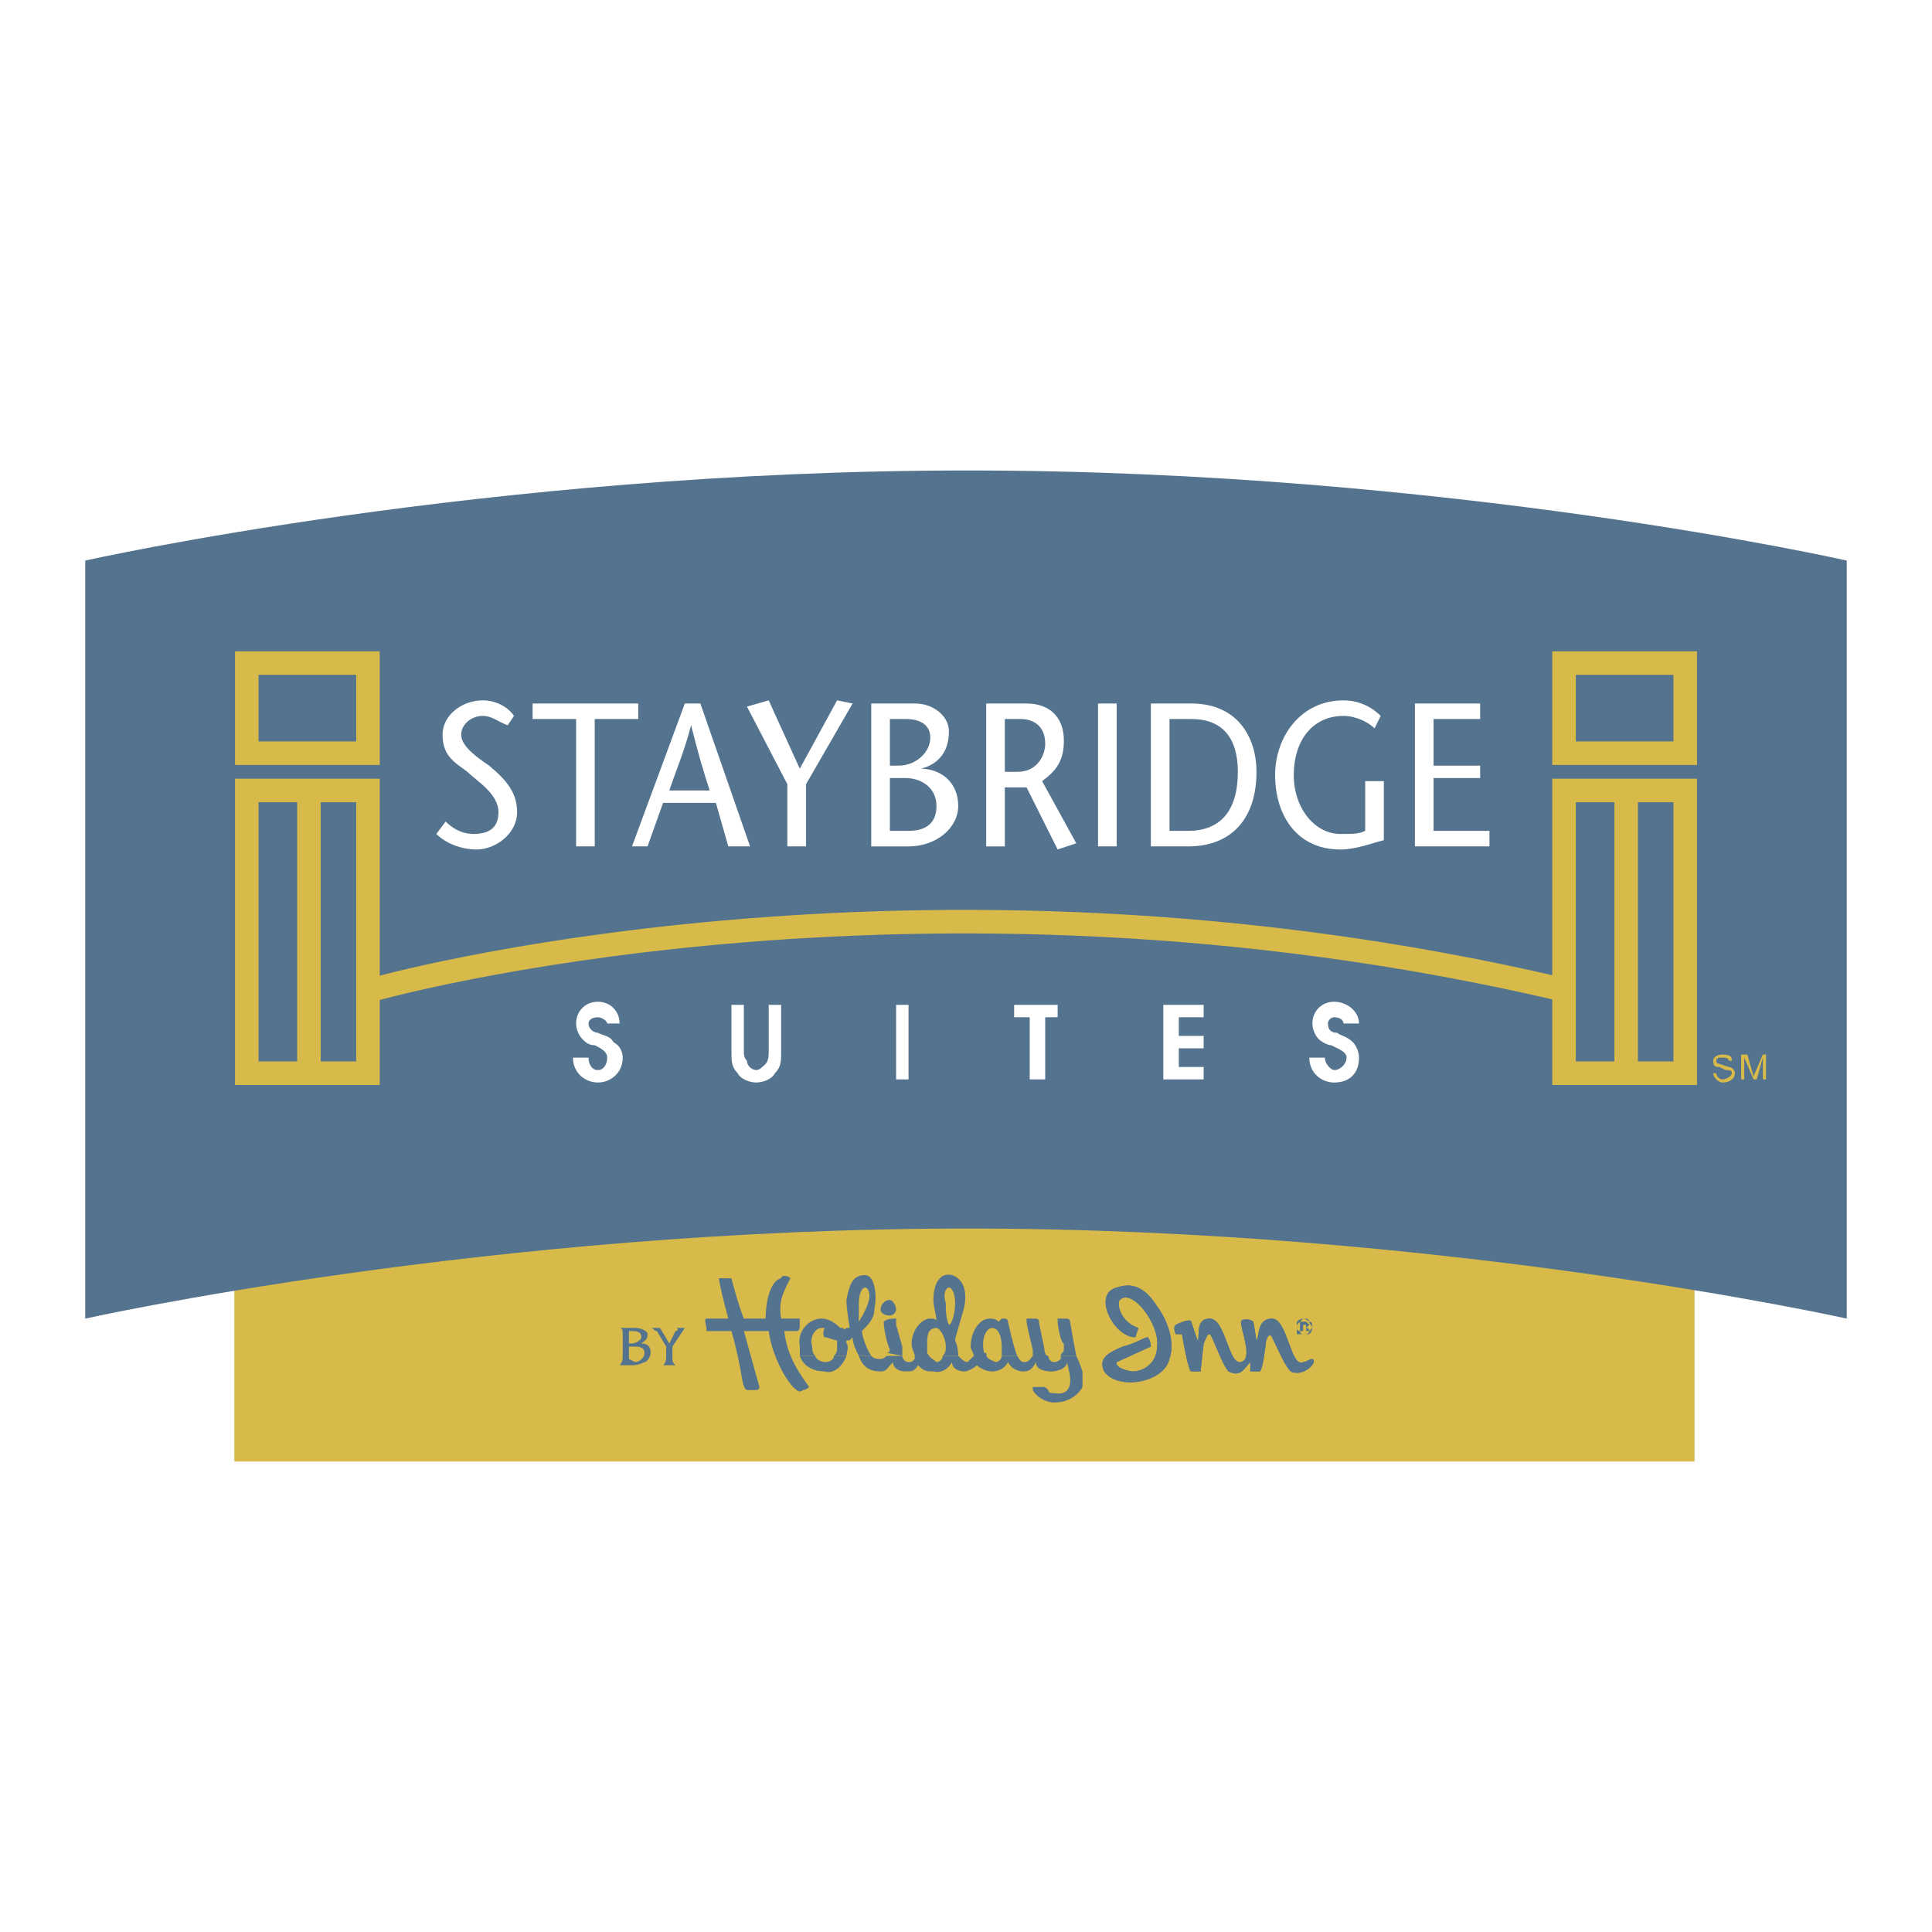 <svg xmlns="http://www.w3.org/2000/svg" width="2500" height="2500" viewBox="0 0 192.756 192.756"><path fill-rule="evenodd" clip-rule="evenodd" fill="#fff" d="M0 0h192.756v192.756H0V0z"/><path fill-rule="evenodd" clip-rule="evenodd" fill="#d7ba49" d="M169.064 112.031v33.785H23.382v-33.785h145.682z"/><path d="M96.533 46.939c48.043 0 87.719 8.989 87.719 8.989v75.63s-40.295-8.988-87.719-8.988c-47.734 0-88.029 8.988-88.029 8.988v-75.63s39.985-8.989 88.029-8.989z" fill-rule="evenodd" clip-rule="evenodd" fill="#54738e"/><path d="M50.659 72.356c-.93-.31-1.55-.93-2.479-.93-1.24 0-2.17.93-2.17 1.859 0 .931.93 1.86 2.79 3.1 1.859 1.549 2.789 2.79 2.789 4.649 0 2.169-2.169 3.719-4.029 3.719-1.55 0-3.1-.62-4.029-1.55l.93-1.24c.62.62 1.55 1.24 2.79 1.24 1.55 0 2.48-.62 2.48-2.169 0-1.86-2.17-3.1-3.1-4.03-1.24-.93-2.479-1.55-2.479-3.72 0-1.859 1.859-3.409 4.029-3.409 1.24 0 2.479.62 3.1 1.55l-.622.931zM57.478 84.445V71.736h-4.34v-1.549h10.539v1.549h-4.34v12.709h-1.859zM69.876 70.187l4.959 14.258h-2.17l-1.24-4.34h-5.27l-1.55 4.34h-1.55l5.27-14.258h1.551zm.93 8.678c-.62-1.86-1.24-4.029-1.859-6.509-.62 2.48-1.55 4.649-2.17 6.509h4.029zM78.555 84.445v-6.199l-4.029-7.749 2.169-.621 3.1 6.819 3.72-6.819 1.549.311-4.649 8.059v6.199h-1.86zM86.924 84.445V70.187h4.339c1.86 0 3.41 1.24 3.41 2.79 0 2.479-1.55 3.41-2.79 3.719 1.859 0 3.719 1.24 3.719 3.72 0 2.169-2.17 4.03-4.959 4.03h-3.719v-.001zm1.86-1.55h1.86c1.549 0 2.789-.62 2.789-2.48s-1.549-2.79-3.1-2.79h-1.549v5.27zm0-6.509h.93c1.55 0 3.1-1.24 3.1-2.79 0-1.24-.93-1.86-2.48-1.86h-1.549v4.65h-.001zM98.393 70.187h4.029c2.17 0 3.721 1.24 3.721 3.719 0 2.17-.93 3.1-2.17 4.029l3.408 6.2-1.859.62-3.1-6.199h-2.17v5.89h-1.859V70.187zm1.859 6.818h1.24c2.17 0 2.789-1.859 2.789-2.789 0-1.86-1.238-2.48-2.479-2.48h-1.551v5.269h.001zM111.412 70.187v14.258h-1.861V70.187h1.861zM118.85 70.187c4.65 0 6.51 3.41 6.51 6.819 0 4.649-2.48 7.439-6.818 7.439h-3.721V70.187h4.029zm-2.17 12.708h1.861c3.1 0 4.959-1.86 4.959-5.89 0-3.409-1.551-5.269-4.65-5.269h-2.17v11.159zM138.068 77.935v5.89c-1.24.31-2.791.93-4.34.93-4.34 0-6.51-3.409-6.51-7.439 0-3.719 2.48-7.439 6.82-7.439 1.859 0 3.1.93 3.719 1.55l-.619 1.24c-.621-.62-1.861-1.24-3.1-1.24-3.1 0-4.959 2.479-4.959 5.889s2.168 5.889 4.648 5.889c1.24 0 1.859 0 2.479-.31v-4.96h1.862zM147.676 71.736h-4.649v4.65h4.649v1.239h-4.649v5.27h5.578v1.55h-7.437V70.187h6.508v1.549z" fill-rule="evenodd" clip-rule="evenodd" fill="#fff"/><path d="M36.71 66.157v8.989H24.622v-8.989H36.71zm0 12.708v28.207H24.622V78.865H36.71zm-5.889 0v28.207m137.314-40.915v8.989h-12.09v-8.989h12.09zm0 12.708v28.207h-12.09V78.865h12.09zm-5.891 0v28.207M37.331 98.703s53.623-15.188 118.406 0" fill="none" stroke="#d7ba49" stroke-width="2.35" stroke-miterlimit="2.613"/><path d="M172.473 105.832c0-.311-.309-.311-.619-.311s-.619 0-.619.311.309.311.309.311l.93.309c.311 0 .621.311.621.621 0 .619-.621.93-1.24.93-.311 0-.619-.311-.619-.311-.311-.311-.311-.619-.311-.619h.311c0 .309.309.619.619.619s.93-.311.93-.619c0-.311-.311-.311-.619-.311l-.621-.311c-.309 0-.619 0-.619-.619 0-.311.311-.619.93-.619.93 0 .93.309.93.619h-.313zM175.883 107.691v-1.549-.621l-.619 2.17h-.311l-.93-2.17v2.17h-.311v-2.479h.621l.619 2.168.93-2.168h.311v2.479h-.31z" fill-rule="evenodd" clip-rule="evenodd" fill="#d7ba49"/><path d="M58.718 105.521c0 .621.31 1.24.93 1.24.62 0 .93-.619.93-1.24 0-.619-.62-.93-1.24-1.238-.62 0-.93-.311-1.24-.621s-.62-.93-.62-1.549c0-1.24.93-2.17 2.169-2.17s2.17.93 2.17 2.17h-1.24c0-.311-.62-.621-.93-.621-.62 0-.93.311-.93.621 0 .619.62.93.93.93.62.309 1.24.309 1.55.93.62.311.93.93.93 1.549 0 1.551-1.24 2.48-2.48 2.48s-2.48-.93-2.48-2.48h1.551v-.001zM74.216 100.252v4.65c0 .311 0 .619.31.93 0 .619.62.93.93.93s.62-.311.93-.619c.31-.311.31-.93.31-1.24v-4.65h1.24v4.65c0 .93 0 1.549-.62 2.17-.31.619-1.24.93-1.86.93-.62 0-1.55-.311-1.859-.93-.62-.621-.62-1.24-.62-2.17v-4.65h1.239v-.001zM90.644 100.252v7.439h-1.24v-7.439h1.24zM102.732 101.492h-1.55v-1.24h4.339v1.24h-1.24v6.199h-1.549v-6.199zM116.061 100.252h4.029v1.24h-2.479v1.86h2.479v1.24h-2.479v1.859h2.479v1.24h-4.029v-7.439zM132.178 105.521c0 .621.621 1.24.932 1.24.619 0 1.238-.619 1.238-1.24 0-.619-.93-.93-1.549-1.238-.311 0-.93-.311-1.24-.621s-.619-.93-.619-1.549c0-1.24.93-2.17 2.17-2.17 1.238 0 2.479.93 2.479 2.17h-1.549c0-.311-.311-.621-.93-.621-.311 0-.621.311-.621.621 0 .619.311.93.93.93.311.309.93.309 1.551.93.309.311.619.93.619 1.549 0 1.551-.93 2.48-2.479 2.48-1.24 0-2.48-.93-2.48-2.48h1.548v-.001z" fill-rule="evenodd" clip-rule="evenodd" fill="#fff"/><path d="M62.127 133.109c0-.311 0-.621-.31-.621h1.55c.62 0 1.24.311 1.24.621 0 .619-.31.619-.62.93.62 0 .93.309.93.93 0 .309-.31.93-.62.93-.62.311-.93.311-1.55.311h-.93c.31-.311.31-.621.31-.932v-2.169zm1.24 2.789c.31 0 .93-.311.93-.93 0-.621-.62-.621-1.24-.621h-.31v1.24l.62.311zm-.31-1.859c.31 0 .93-.311.93-.621 0-.619-.62-.619-.93-.619h-.31v1.24h.31zM67.087 135.277c0 .621 0 .621.31.932h-1.24c.31-.311.31-.621.31-.932v-.93l-.93-1.549c-.31 0-.31-.311-.62-.311h.931l.93 1.551.62-1.24c.31 0 .31-.311 0-.311h.93l-1.24 1.859v.931h-.001zM125.359 133.729c.311-.311 0-2.17 1.551-2.17 1.549 0 1.859 4.959 3.1 4.34.309 0 .619-.311.93-.311.619.311-.93 1.859-2.17 1.24-.621-.619-1.24-2.17-1.859-3.41-.311-.619-.621.311-.621.621 0 0-.311 2.789-.619 2.789h-.93v-.93c-.621.619-.932 1.549-2.17.93-.621-.619-1.551-3.41-1.859-3.719-.311 0-.311.309-.621.93l-.311 2.789h-.93c-.309 0-.93-3.719-.93-3.719h-.619s-.311-.621 0-.932c.619-.309 1.549-.619 1.549-.309l.621 1.859c.309-.311-.311-2.17 1.24-2.17 1.549 0 1.859 4.65 3.098 4.34 1.24-.311 0-3.1 0-4.029 0-.311.932-.311 1.24 0l.31 1.861zM112.031 134.348c1.24-.309 2.17-.93 2.48-.93.309.311.309.93.309.93l-3.408 1.551s-.311.619 1.549.93c1.24 0 2.48-.93 2.48-2.48.309-2.17-2.48-5.889-3.721-4.648-.309.311 0 2.17 1.859 2.789l-.309.93c-2.17 0-4.34-4.34-1.859-4.959.93-.311 2.479-.619 4.029 1.859.93 1.24 1.859 3.41 1.238 5.27-.619 2.48-5.268 3.1-6.508 1.24-.619-1.242.31-1.861 1.861-2.482zM76.695 132.799h-2.479l1.55 5.58s0 .309-.31.309h-.93c-.62-.309-.31-1.549-1.55-5.889h-2.48c0-.621-.311-1.24 0-1.24h2.169s-.93-3.41-.93-4.029c-.31 0 0 0 0 0h1.24s.62 2.48 1.24 4.029h2.169c0-1.24.31-3.719 1.55-4.029 0-.311.62-.311.93 0-.62 1.24-1.24 2.17-.93 4.029h1.86v.311c0 .619 0 .93-.31.93h-1.24c.31 2.789 1.859 4.648 2.479 5.58 0 0-.31.309-.62.309-.31.311-.62 0-.62 0-.928-.621-2.478-3.412-2.788-5.89z" fill-rule="evenodd" clip-rule="evenodd" fill="#54738e"/><path d="M112.031 134.348c1.24-.309 2.17-.93 2.48-.93.309.311.309.93.309.93l-3.408 1.551s-.311.619 1.549.93c1.24 0 2.48-.93 2.48-2.48.309-2.17-2.48-5.889-3.721-4.648-.309.311 0 2.17 1.859 2.789l-.309.93c-2.17 0-4.34-4.34-1.859-4.959.93-.311 2.479-.619 4.029 1.859.93 1.24 1.859 3.41 1.238 5.27-.619 2.48-5.268 3.1-6.508 1.24-.619-1.242.31-1.861 1.861-2.482zM125.359 133.729c.311-.311 0-2.17 1.551-2.17 1.549 0 1.859 4.959 3.1 4.34.309 0 .619-.311.93-.311.619.311-.93 1.859-2.17 1.24-.621-.619-1.24-2.17-1.859-3.41-.311-.619-.621.311-.621.621 0 0-.311 2.789-.619 2.789h-.93v-.93c-.621.619-.932 1.549-2.17.93-.621-.619-1.551-3.41-1.859-3.719-.311 0-.311.309-.621.93l-.311 2.789h-.93c-.309 0-.93-3.719-.93-3.719h-.619s-.311-.621 0-.932c.619-.309 1.549-.619 1.549-.309l.621 1.859c.309-.311-.311-2.17 1.24-2.17 1.549 0 1.859 4.65 3.098 4.34 1.24-.311 0-3.1 0-4.029 0-.311.932-.311 1.24 0l.31 1.861zM79.795 135.277c.31.932 1.24 1.551 2.48 1.551.93.311 1.86-.619 2.169-1.551h-1.24c0 .311-.31.621-.93.621-.311 0-.93-.311-.93-.621h-1.549zm5.889 0c.311.932.93 1.551 2.17 1.551.62 0 .62-.311 1.24-.93 0 .619.62.93 1.24.93s.93 0 1.24-.619c.62.619.93.619 1.55.619 1.24.311 1.859-.93 1.859-.93 0 .619.62.93 1.24.93.31 0 .929-.311 1.24-.619.311.309.93.619 1.551.619.619 0 1.238-.311 1.549-.93.311.619.93.93 1.551.93.619 0 .93-.311 1.238-.93 0 .619.621.93 1.551.93.619 0 1.549-.311 1.549-.93 0 0 .311 1.24.311 1.549 0 0 .311 1.861-1.549 1.551-.311 0-.621 0-.621-.311-.311-.309-.311-.309-.619-.309h-.93v.309c.309.621 1.238 1.24 2.17 1.24 1.549 0 2.479-.93 2.789-1.549v-1.551s-.311-.93-.621-1.551h-1.549v.311s-.311.311-.619.311c-.621 0-.621-.621-.621-.621s-.311 0-.311-.309l-1.238.309c-.311.311-.311.621-.93.621-.311 0-.621-.621-.621-.621h-1.549c0 .311-.311.621-.621.621-.619-.311-.93-.311-.93-.93l-1.24.309-.619.621c-.31 0-.62-.311-.93-.621h-1.55c0 .311-.31.621-.62.621-.31-.311-.62-.311-.93-.93l-1.24.309v.311c-.31.311-.31.311-.62.311-.311 0-.62-.311-.62-.621h-1.55s-.31.311-.62.311-.62 0-.93-.311h-1.24v-.001z" fill-rule="evenodd" clip-rule="evenodd" fill="#54738e"/><path d="M81.345 135.277c-.31-.309-.31-.619-.31-.93-.31-.93.31-1.859.93-1.859h.311s-.311.621 0 .93c.31 0 .93.311 1.24.311v.93s0 .311-.31.619h1.24c0-.309.31-.93 0-1.238v-.311h.31l.31-.311c0 .621.31 1.24.62 1.859h1.24c-.62-.93-.93-2.168-.93-2.479.62-.621 1.24-1.24 1.24-2.17.31-1.551 0-3.41-.93-3.41-1.24 0-1.55.93-1.86 2.48 0 .93.31 2.479.31 2.789h-.31s-.31.311-.31 0h-.31c-.62-.619-1.24-.93-1.86-.93-1.239 0-2.479 1.24-2.169 2.789v.93h1.548v.001zm8.679 0v-.93l-.62-2.17v-.309-.311c-.31 0-.93 0-1.24.311 0 .619.31 2.17.62 2.789 0 0 0 .311-.31.311l1.55.309zm2.479 0v-1.238c0-.621 0-1.551.93-1.551.31 0 .93.93.93 1.859 0 .311 0 .621-.31.93h1.55c0-.93-.31-1.549-.31-1.549 0-.311.62-2.17.93-3.41.31-1.859-.31-2.789-1.24-3.1-1.24-.309-1.859.93-1.859 2.48 0 .619.31 1.549.31 2.17 0-.311-.31-.311-.62-.311-.93 0-1.86 1.24-1.86 2.48 0 .619.31.93.31 1.238h1.239v.002zm5.89 0c-.311-.309-.311-.93-.311-1.238 0-.621.311-1.551.932-1.551.619 0 .93.93.93 1.859v.93h1.549c-.311-.619-.93-3.408-.93-3.408 0-.311-.311-.311-.311-.311h-.309l-.311.311c-.311-.311-.619-.311-.93-.311-.93 0-1.86 1.24-1.86 2.789 0 .311.309.621.309.93h1.242zm5.888 0c0-.619-.619-3.1-.619-3.408 0-.311-.311-.311-.311-.311H102.421v.311c0 .309.621 2.789.621 2.789v.619h1.239zm3.1 0c-.309-1.549-.619-3.408-.619-3.408 0-.311-.311-.311-.311-.311H105.521v.311c0 .309.311 2.17.621 2.17v.619c0 .311-.311.311-.311.619h1.55zm-21.697-3.408v-1.859c0-.932.311-1.551.62-1.551.31 0 .62.619.31 1.551-.31.929-.93 1.859-.93 1.859zm9.609-1.859c0 .93-.311 2.168-.62 2.168-.31-.619-.31-1.549-.31-2.168-.31-.932 0-1.551.31-1.551s.62.619.62 1.551zm-7.439.619c0-.311.31-.93.93-.93.31 0 .62.619.62.93s-.31.619-.62.619c-.62 0-.93-.309-.93-.619zM129.699 132.799h.311v-.311h.309v.311h.311c0-.311-.311-.311-.311-.311l.311-.311-.311-.309h-.62v.931zm.619-.311h-.309v-.311h.309v.311zm.311-.619c0-.311-.311-.311-.619-.311 0 0-.311 0-.621.311v1.24h1.24c.311-.311.311-.621.311-.621-.001-.31-.001-.619-.311-.619zm0 0c0 .309.311.309.311.619l-.311.311c0 .311-.311.311-.619.311 0 0-.311 0-.311-.311-.311 0-.311-.311-.311-.311 0-.311 0-.311.311-.619l.311-.311c.308.001.619.311.619.311z" fill-rule="evenodd" clip-rule="evenodd" fill="#54738e"/></svg>